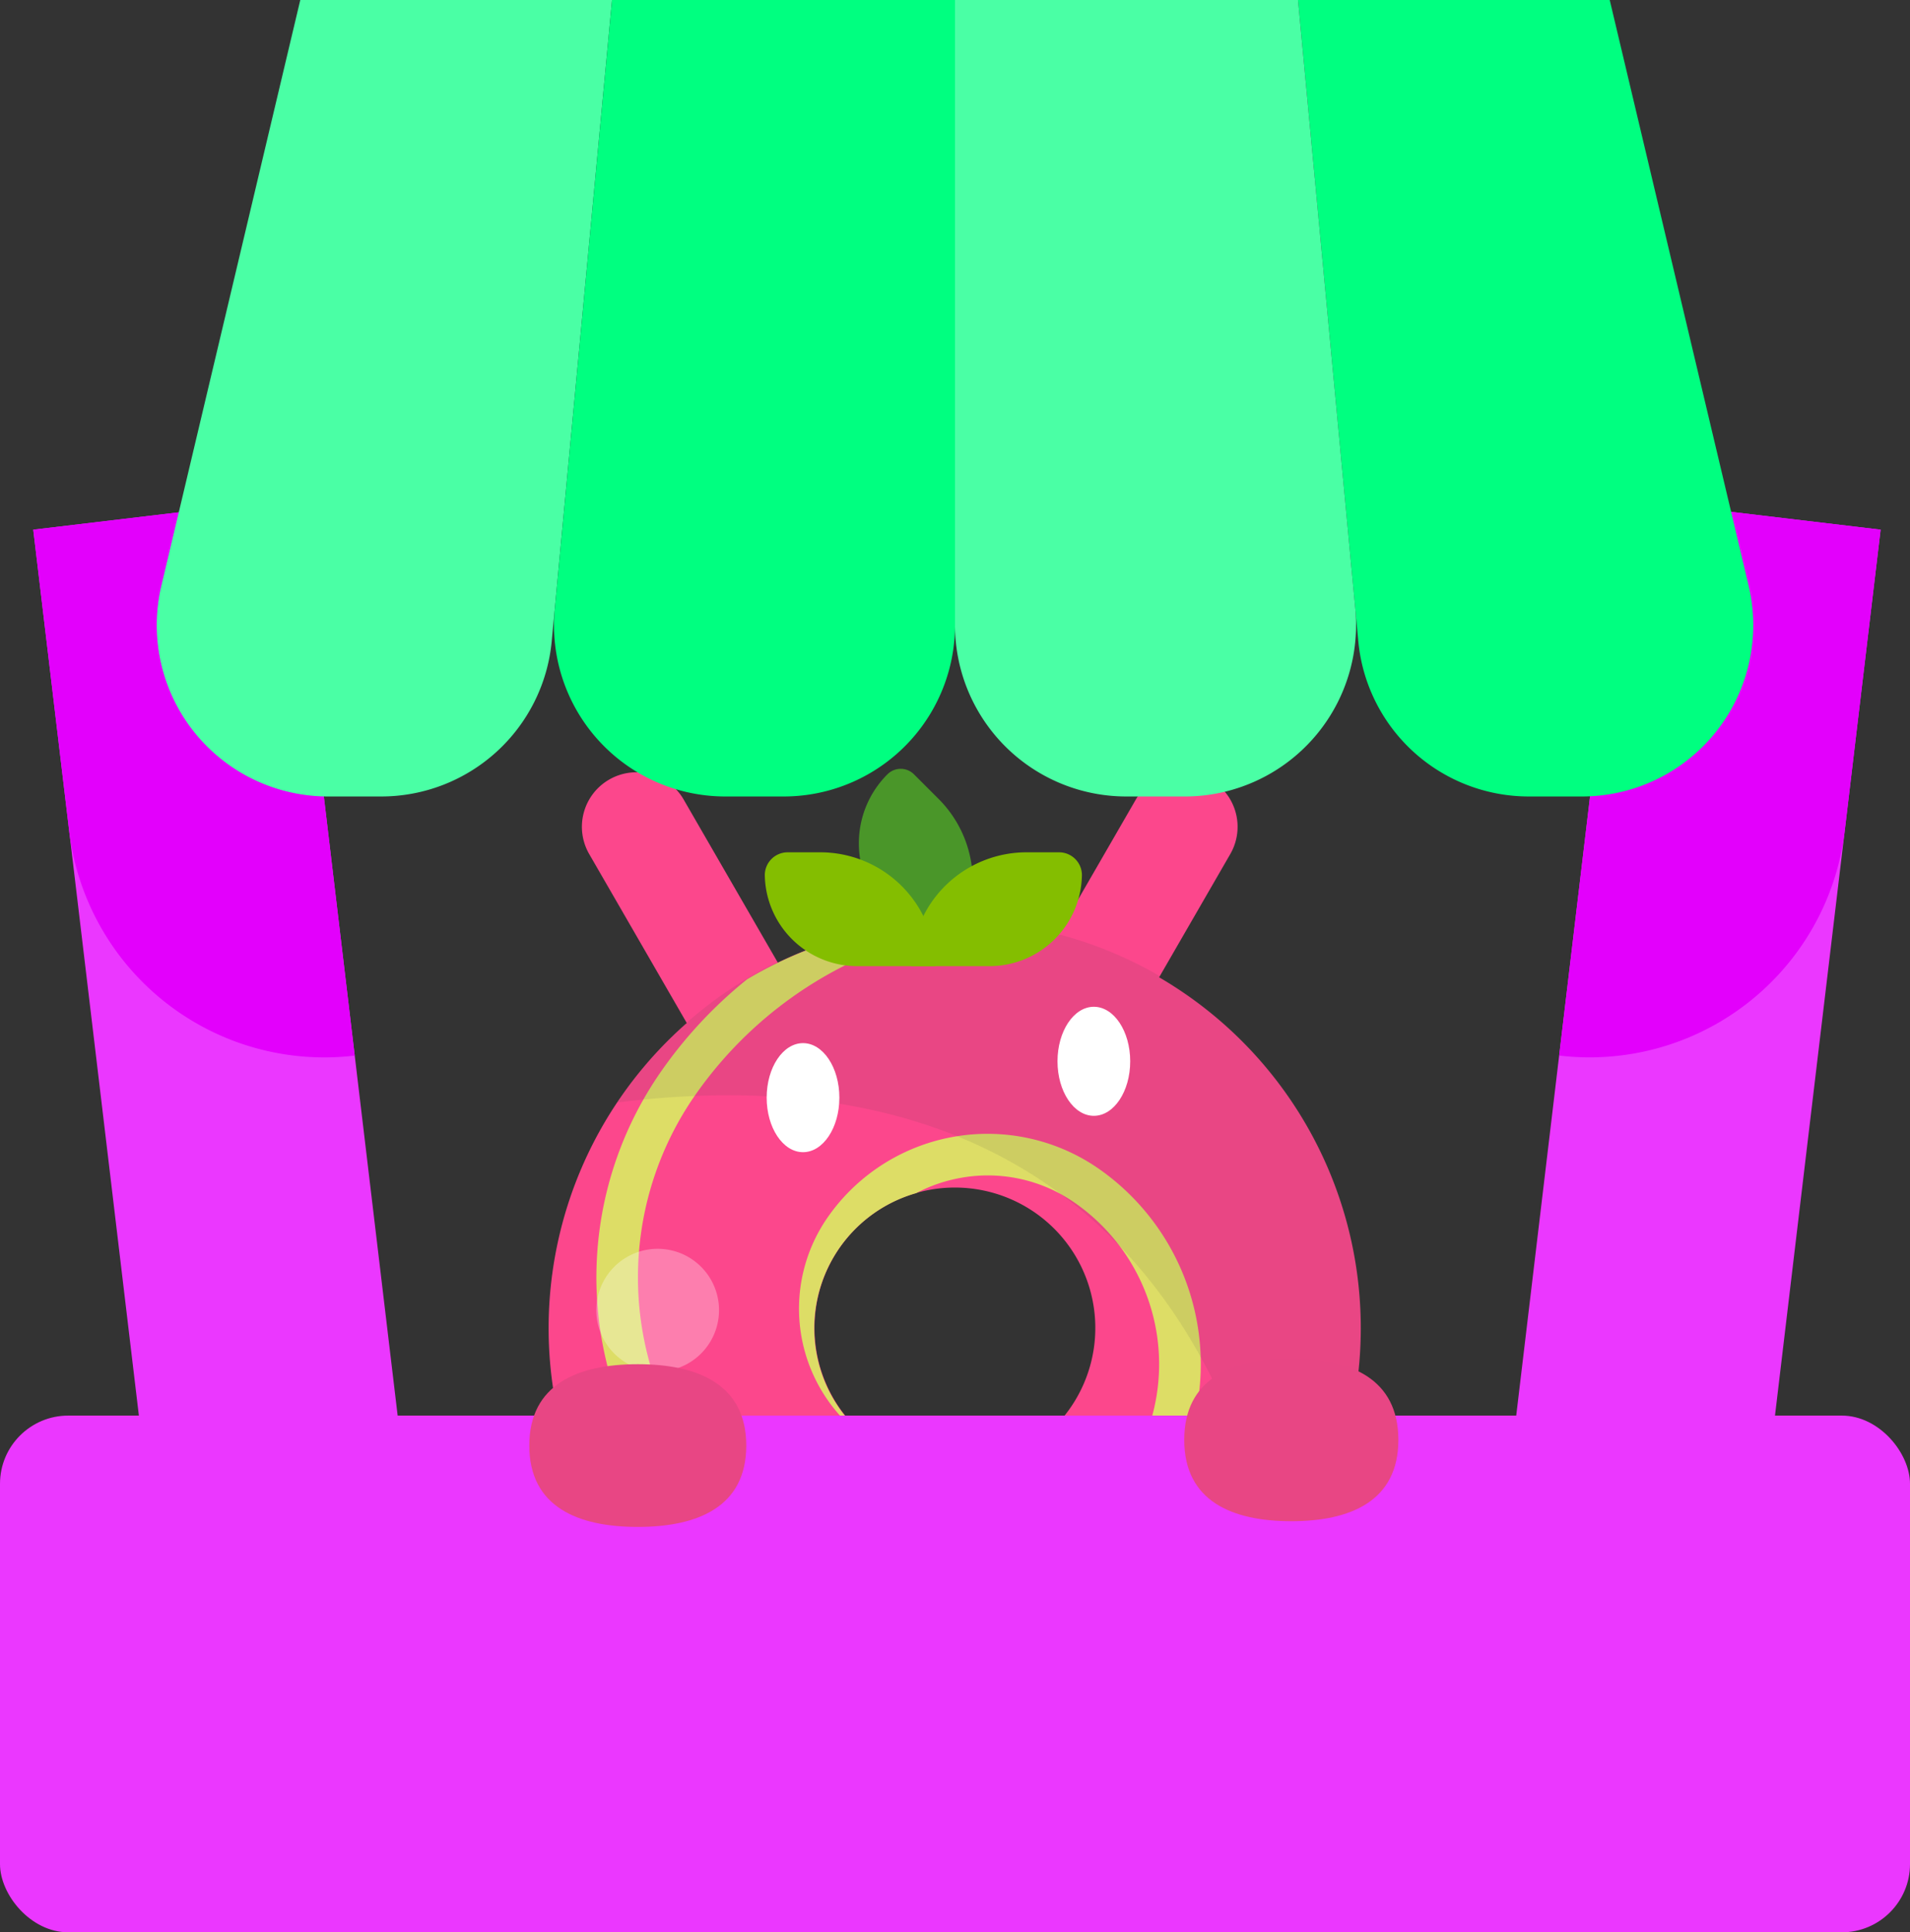 <svg xmlns="http://www.w3.org/2000/svg" width="201.223" height="203.589" viewBox="0 0 201.223 203.589">
  <rect x="0" y="0" width="201.223" height="203.589" fill="#333333" stroke="none"/>
  <g id="ifo-bry" transform="translate(-1174.238 112)">
    <g id="sweetswap-logo" transform="translate(1232.028 -32.735)">
      <g id="Group_27" data-name="Group 27" transform="translate(1.412 5.745) rotate(-30)">
        <path id="Path_20" data-name="Path 20" d="M5.745,0A5.745,5.745,0,0,0,0,5.745V36.661a5.745,5.745,0,0,0,11.49,0V5.737A5.745,5.745,0,0,0,5.745,0Z" transform="translate(0 0)" fill="#fc478c"/>
      </g>
      <g id="Group_27-2" data-name="Group 27" transform="translate(64.745 0) rotate(30)">
        <path id="Path_20-2" data-name="Path 20" d="M5.745,0A5.745,5.745,0,0,0,0,5.745V36.661a5.745,5.745,0,0,0,11.49,0V5.737A5.745,5.745,0,0,0,5.745,0Z" transform="translate(0 0)" fill="#fc478c"/>
      </g>
      <path id="Path_21" data-name="Path 21" d="M372.846,307.068a42.781,42.781,0,1,1,34.44-49.748,42.782,42.782,0,0,1-34.44,49.748ZM362.54,250.407a14.793,14.793,0,1,0,11.093,2.383,14.807,14.807,0,0,0-11.093-2.383Z" transform="translate(-322.406 -204.307)" fill="#fc478c"/>
      <path id="Path_22" data-name="Path 22" d="M335.384,246.456a33.578,33.578,0,0,0,8.495,46.726,26.427,26.427,0,0,0,36.768-6.687,20.716,20.716,0,0,0-5.236-28.794,16,16,0,0,0-12.057-2.6,16.245,16.245,0,0,0-4.631,1.6,14.8,14.8,0,0,0-3.409,27.009,14.139,14.139,0,0,1-1.677-.98,16.852,16.852,0,0,1-4.263-23.444,20.51,20.51,0,0,1,28.538-5.19A25.125,25.125,0,0,1,384.263,289a30.809,30.809,0,0,1-42.873,7.8,37.967,37.967,0,0,1-9.606-52.828,46.742,46.742,0,0,1,9.123-9.8,42.9,42.9,0,0,1,25.8-5.837A42.464,42.464,0,0,0,335.384,246.456Z" transform="translate(-319.992 -210.254)" fill="#dd6"/>
      <path id="Path_24" data-name="Path 24" d="M326.178,249.98a42.778,42.778,0,1,1,69.408,49.92C392.346,281.505,379.2,243.358,326.178,249.98Z" transform="translate(-318.948 -213.084)" fill="#414042" opacity="0.1"/>
      <path id="Path_25" data-name="Path 25" d="M366.595,251.817c3.37-5.071-7.224-10.559-17.806-17.6s-17.139-12.949-20.514-7.878,2.47,14.887,13.053,21.919S363.224,256.892,366.595,251.817Z" transform="translate(-317.901 -155.647)" fill="#fff" opacity="0.3"/>
      <path id="Path_26" data-name="Path 26" d="M337.943,248.133a6.465,6.465,0,1,0-5.99,6.894,6.465,6.465,0,0,0,5.99-6.894Z" transform="translate(-319.997 -189.804)" fill="#fff" opacity="0.3"/>
      <ellipse id="Ellipse_18" data-name="Ellipse 18" cx="3.83" cy="5.745" rx="3.83" ry="5.745" transform="translate(53.62 26.81)" fill="#fff"/>
      <ellipse id="Ellipse_19" data-name="Ellipse 19" cx="3.83" cy="5.745" rx="3.83" ry="5.745" transform="translate(22.98 30.64)" fill="#fff"/>
    </g>
    <g id="Group_261" data-name="Group 261">
      <rect id="Rectangle_2" data-name="Rectangle 2" width="201.223" height="54.441" rx="7.189" transform="translate(1174.238 37.148)" fill="#eb37ff"/>
      <path id="Path_216" data-name="Path 216" d="M73.859,156.307c0,6.456-5.117,8.572-11.43,8.572S51,162.763,51,156.307s5.117-8.573,11.43-8.573S73.859,149.851,73.859,156.307Z" transform="translate(1179 -116)" fill="#e84684"/>
      <path id="Path_217" data-name="Path 217" d="M142.559,155.705c0,6.456-5.05,8.572-11.28,8.572S120,162.161,120,155.705s5.05-8.572,11.279-8.572S142.559,149.249,142.559,155.705Z" transform="translate(1179 -116)" fill="#e84684"/>
      <rect id="Rectangle_3" data-name="Rectangle 3" width="27.07" height="115.199" transform="translate(1177.741 -56.194) rotate(-6.799)" fill="#eb37ff"/>
      <path id="Path_218" data-name="Path 218" d="M-1.259,59.806l26.88-3.2,6.988,58.612A27.07,27.07,0,0,1,2.524,91.538Z" transform="translate(1179 -116)" fill="#e300fc"/>
      <rect id="Rectangle_4" data-name="Rectangle 4" width="27.07" height="115.199" transform="translate(1358.728 58.196) rotate(-173.201)" fill="#eb37ff"/>
      <path id="Path_219" data-name="Path 219" d="M193.365,59.806l-26.88-3.2L159.5,115.214a27.07,27.07,0,0,0,30.085-23.676Z" transform="translate(1179 -116)" fill="#e300fc"/>
      <path id="Path_220" data-name="Path 220" d="M164.826,4H131.983l6.354,67.561A18.046,18.046,0,0,0,156.3,87.918h5.6a18.047,18.047,0,0,0,17.56-22.212Z" transform="translate(1179 -116)" fill="#00ff80"/>
      <path id="Path_221" data-name="Path 221" d="M26.873,4H59.716L53.363,71.561A18.047,18.047,0,0,1,35.4,87.918H29.8a18.047,18.047,0,0,1-17.56-22.212Z" transform="translate(1179 -116)" fill="#4affa5"/>
      <path id="Path_222" data-name="Path 222" d="M131.983,4H95.849V69.871A18.047,18.047,0,0,0,113.9,87.918h6.155a18.046,18.046,0,0,0,17.967-19.736Z" transform="translate(1179 -116)" fill="#4affa5"/>
      <path id="Path_223" data-name="Path 223" d="M59.716,4H95.85V69.871A18.047,18.047,0,0,1,77.8,87.918H71.648A18.047,18.047,0,0,1,53.681,68.182Z" transform="translate(1179 -116)" fill="#00ff80"/>
    </g>
    <g id="Group_266" data-name="Group 266" transform="translate(1180.811 -125.727)">
      <path id="Path_246" data-name="Path 246" d="M88.576,95.311a1.979,1.979,0,0,1,2.8,0l2.6,2.6a12.25,12.25,0,0,1,0,17.325l-5.4-5.4a10.27,10.27,0,0,1,0-14.525Z" transform="translate(-1.658)" fill="#4a9629"/>
      <path id="Path_256" data-name="Path 256" d="M74,107.376A2.407,2.407,0,0,1,76.438,105h3.243A12.154,12.154,0,0,1,91.99,116.993H83.87A9.747,9.747,0,0,1,74,107.376Z" transform="translate(0 -1.472)" fill="#84be00"/>
      <path id="Path_257" data-name="Path 257" d="M109.99,107.376A2.407,2.407,0,0,0,107.552,105h-3.243A12.154,12.154,0,0,0,92,116.993h8.118A9.747,9.747,0,0,0,109.99,107.376Z" transform="translate(-2.58 -1.472)" fill="#84be00"/>
    </g>
  </g>
</svg>
